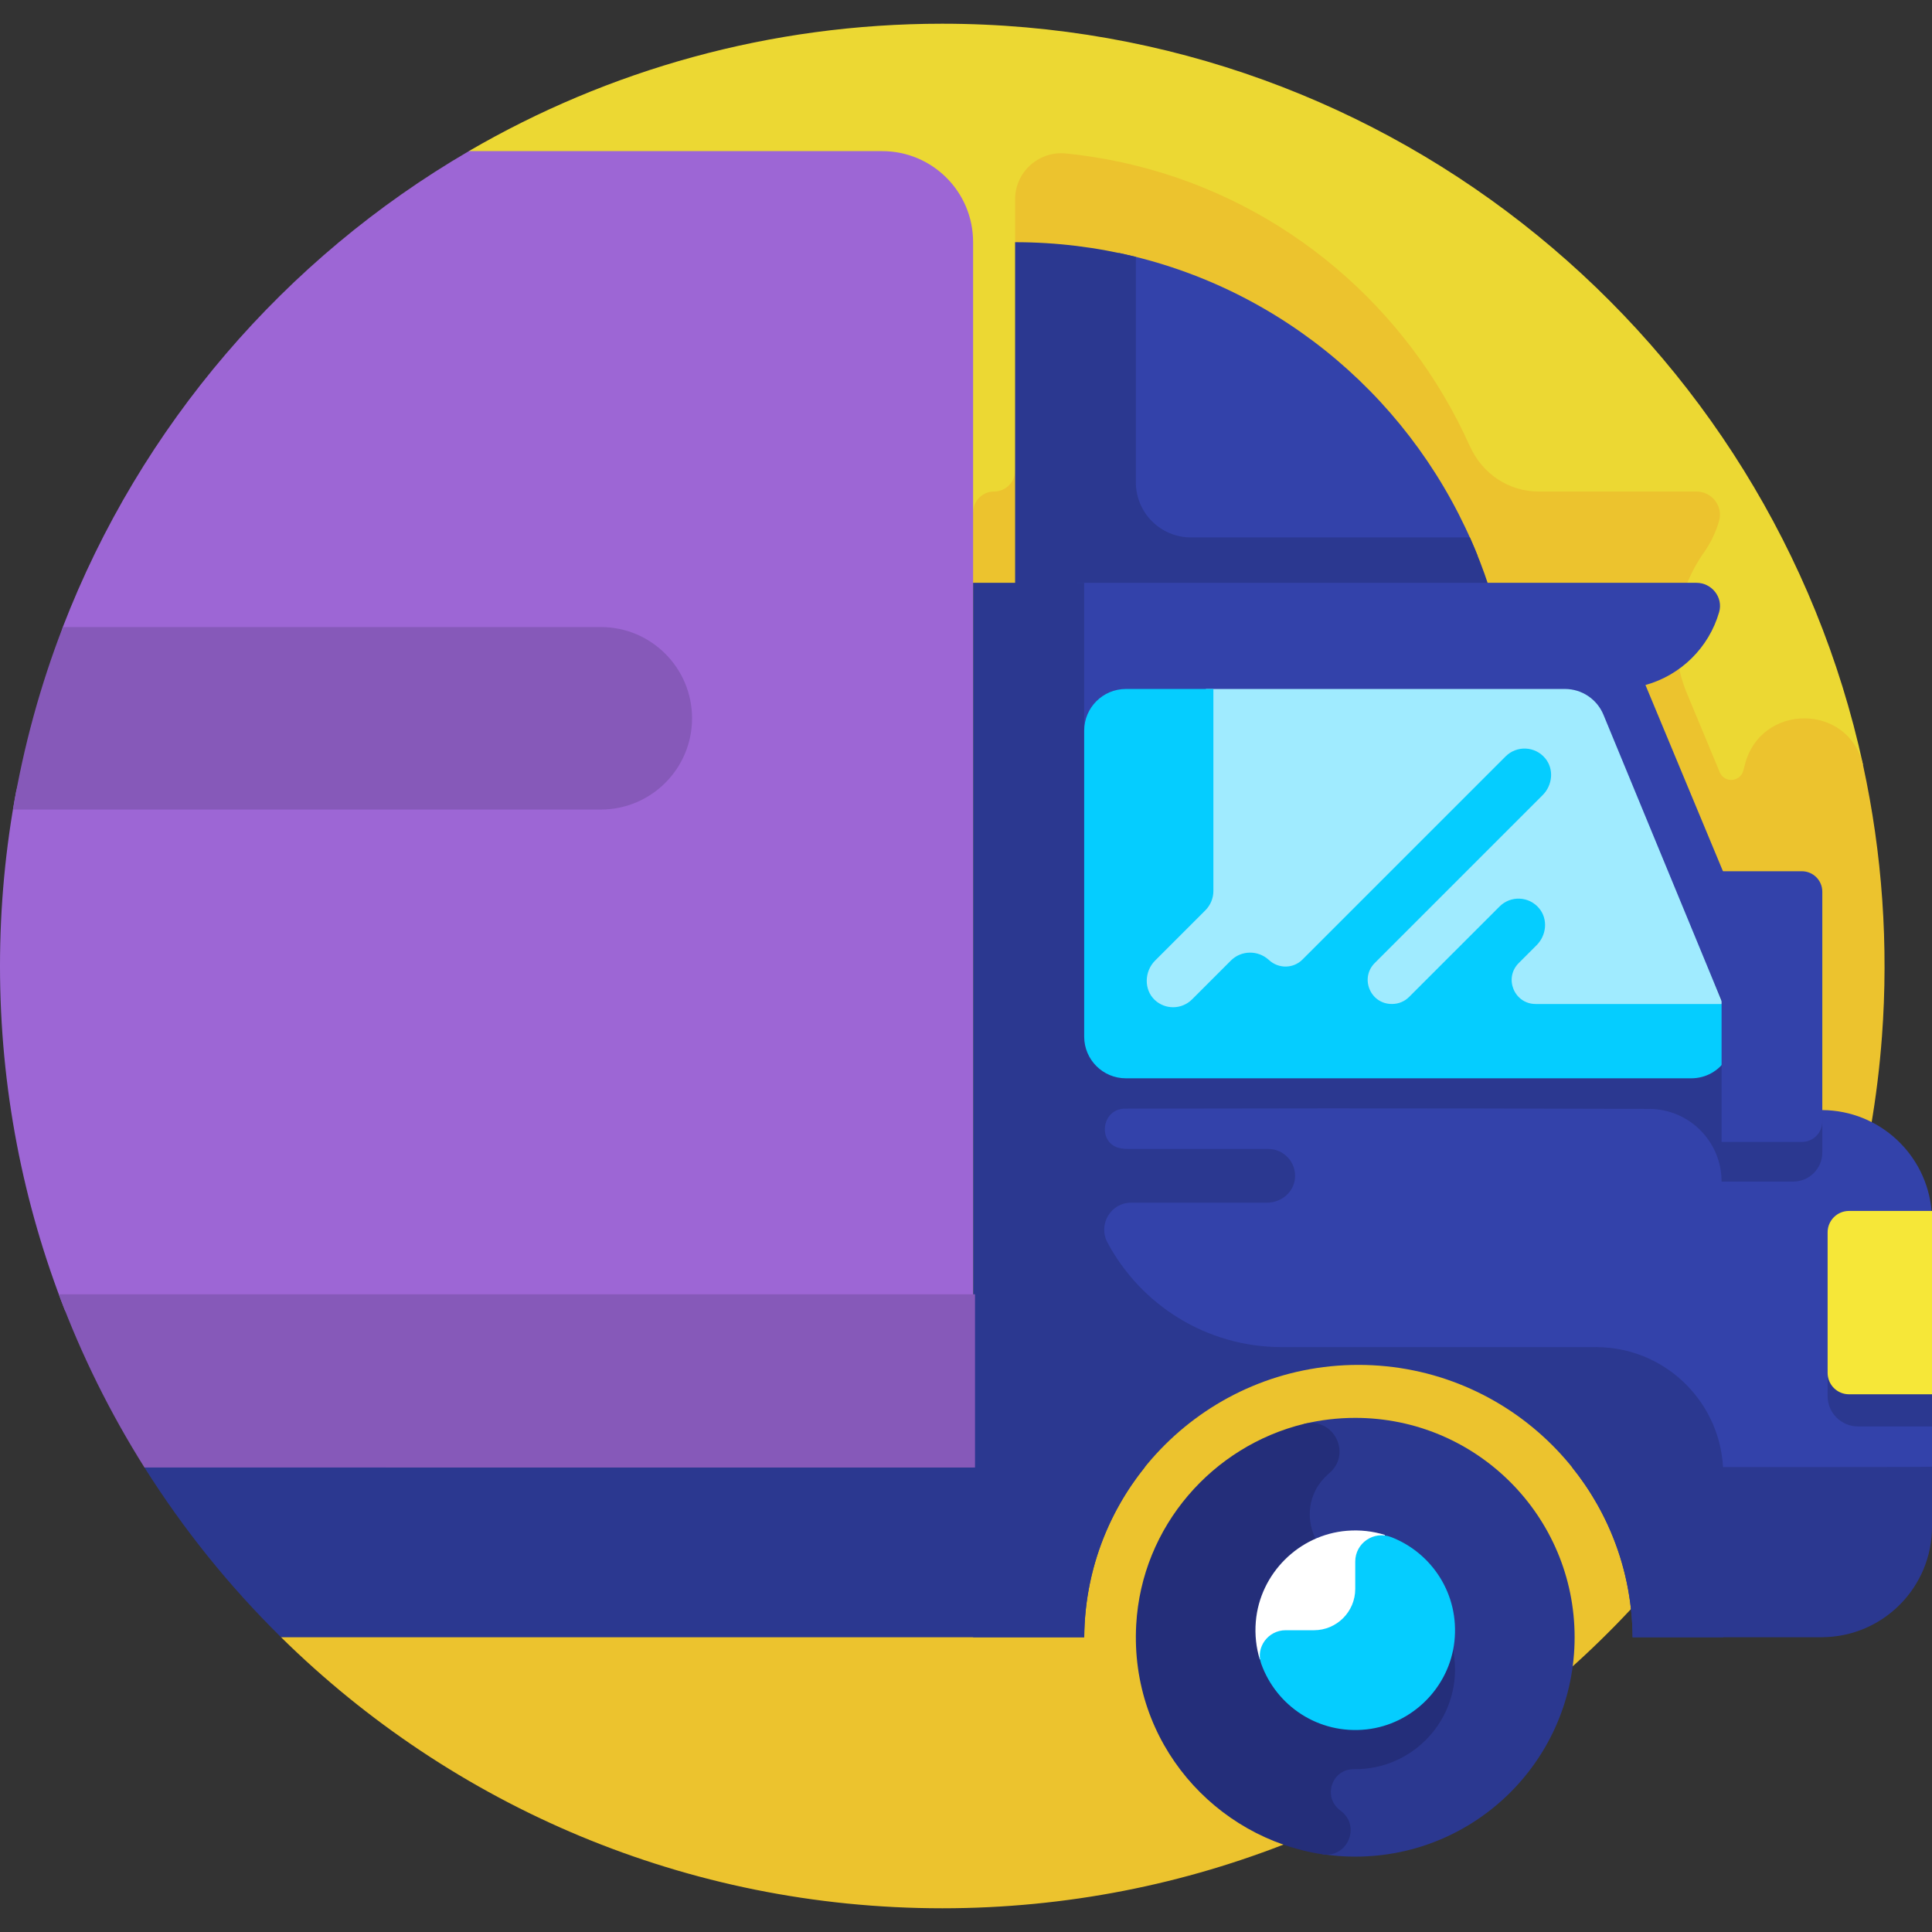 <svg id="Layer_1" enable-background="new 0 0 511.764 511.764" viewBox="0 0 511.764 511.764" width="24px" height="24px" xmlns="http://www.w3.org/2000/svg">
	<rect x="0" y="0" width="511.764" height="511.764" fill="#333333" stroke="none"/>
	<g>
		<g>
			<path d="m249.601 6.281c-45.712 0-88.553 12.288-125.402 33.741l75.666 233.437 293.627-70.909c-24.427-112.226-124.345-196.269-243.891-196.269z" fill="#ecd833"/>
		</g>
		<g>
			<path d="m498.503 274.628c0-.003 0-.007.001-.01 1.792-24.141.11-48.456-5.031-72.064-3.815-16.286-27.037-16.398-31.258-.064-.144.555-.289 1.11-.436 1.665-.383 1.442-1.7 2.442-3.192 2.442-1.331 0-2.531-.801-3.042-2.029l-8.692-20.89c-5.155-12.388-3.188-26.392 4.527-37.369 1.753-2.495 3.111-5.287 3.98-8.288 1.138-3.924-1.909-7.826-5.995-7.826h-41.83c-7.875 0-14.913-4.717-18.122-11.909-.017-.039-.035-.078-.052-.117h-.03c-16.407-36.667-48.761-64.458-88.455-74.304v-.005c-.833-.208-4.435-1.022-4.54-1.044v.011c-4.564-.962-9.216-1.693-13.946-2.174-7.215-.735-13.497 4.905-13.497 12.157v71.819c0 3.074-2.492 5.565-5.565 5.565-3.074 0-5.565 2.492-5.565 5.565l-183.319 297.923c45.428 44.753 107.469 71.801 175.157 71.801 131.536 0 239.316-101.763 248.902-230.855z" fill="#ecc32e"/>
		</g>
		<g>
			<path d="m233.691 40.033h-109.486c-48.758 28.387-87.026 72.816-107.564 126.058l-12.351 43.474c-2.817 15.008-4.29 30.49-4.29 46.317 0 32.252 6.119 63.074 17.256 91.371h240.506v-283.15c-.001-13.293-10.777-24.07-24.071-24.07z" fill="#9d66d5"/>
		</g>
		<g>
			<g>
				<path d="m391.406 147.219c-16.217-40.485-51.545-71.051-95.07-80.217v79.603c.63.15 1.258.357 1.882.614z" fill="#3342aa"/>
			</g>
			<g>
				<path d="m300.875 127.757v-59.711c-10.226-2.536-20.934-3.891-31.983-3.891v133.186h132.13c0-19.608-4.164-38.224-11.662-54.987h-73.887c-8.063 0-14.598-6.535-14.598-14.597z" fill="#2b3890"/>
			</g>
			<g>
				<path d="m436.211 371.439c.152.896.248 1.838.248 2.747v16.726h75.306v-13.068l-6.561-34.823c0-.855 6.524-21.412 6.453-22.248-1.28-14.908-13.734-26.615-28.947-26.727v-.01l-46.847-112.583c9.401-2.605 16.829-9.953 19.517-19.314 1.12-3.9-1.956-7.758-6.014-7.758h-164.278v205.601h137.635c7.437 0 12.327 4.812 13.488 11.457z" fill="#3342aa"/>
			</g>
			<g>
				<g>
					<path d="m468.028 295.754c-4.796 0-7.51-3.22-8.154-6.872-.354-1.415-.406-2.942-.14-4.457.596-3.39.792-6.778.804-10.163l-35.803-76.893c-1.707-4.135-5.738-6.832-10.211-6.832h-116.29c-6.101 0-11.047 4.946-11.047 11.047v-47.202h-29.425v279.308h29.438c.267-39.889 32.675-72.144 72.627-72.144s72.359 32.256 72.627 72.144h24.012v-43.15c0-18.616-15.091-33.707-33.707-33.707h-83.229c-20.004 0-37.376-11.225-46.184-27.717-2.547-4.769.877-10.539 6.284-10.539h36.002c3.716 0 7.035-2.717 7.388-6.417.405-4.244-2.922-7.815-7.082-7.815h-37.077c-.658 0-1.304-.054-1.932-.159-6.354-1.058-5.318-10.541 1.123-10.521h.183c81.743-.187 120.097.041 138.585.071 10.617.017 19.204 8.629 19.204 19.246h18.993c4.248 0 7.692-3.444 7.692-7.692v-9.536z" fill="#2b3890"/>
				</g>
			</g>
			<g>
				<path d="m416.379 388.617c9.958 12.343 15.96 28.006 16.074 45.073h50.256v-.011c16.066-.119 29.056-13.17 29.056-29.263v-15.988c-1.417.147 12.571.184-95.386.189z" fill="#2b3890"/>
			</g>
			<g>
				<g>
					<path d="m74.452 433.69h212.747c.114-17.069 6.116-32.732 16.076-45.076-65.591-.003-151.812-.007-265.082-.01 10.327 16.415 22.51 31.541 36.259 45.086z" fill="#2b3890"/>
				</g>
			</g>
			<g>
				<path d="m457.302 268.23-32.566-78.898c-1.707-4.135-5.738-6.832-10.211-6.832h-95.079l-21.946 85.73z" fill="#a0ebff"/>
			</g>
			<g>
				<g>
					<path d="m358.988 375.579c-4.655 0-9.182.547-13.52 1.581l4.878 114.003c2.82.421 5.705.638 8.642.638 32.094 0 58.111-26.017 58.111-58.111s-26.017-58.111-58.111-58.111z" fill="#2b3890"/>
				</g>
				<g>
					<path d="m385.28 439.433c-1.268-12.462-11.443-22.472-23.922-23.559-.2-.017-.4-.033-.599-.046-12.776-.833-18.608-16.575-9.125-25.177.195-.177.391-.352.588-.527 5.925-5.231.926-14.83-6.755-12.968-24.122 5.845-43.049 27.026-44.499 53.231-1.73 31.28 21.005 56.529 49.373 60.806 6.58.992 10.166-7.399 4.895-11.461-.121-.093-.242-.187-.362-.281-4.572-3.581-2.036-10.89 3.771-10.817 15.684.2 28.257-13.255 26.635-29.201z" fill="#242e7a"/>
				</g>
			</g>
			<g>
				<g>
					<path d="m356.75 405.488c-12.703 1.044-23.028 11.346-24.099 24.046-.296 3.512.095 6.895 1.053 10.031l11.232-.806c11.296-.81 20.284-9.79 21.105-21.085l.806-11.091c-3.153-.98-6.559-1.386-10.097-1.095z" fill="#fff"/>
				</g>
				<g>
					<path d="m385.254 434.838c-1.339 12.121-11.137 21.918-23.257 23.257-12.757 1.409-23.946-6.269-27.912-17.379-1.55-4.344 1.837-8.887 6.45-8.887h7.507c6.046 0 10.945-4.902 10.945-10.948v-7.242c0-4.893 4.915-8.248 9.482-6.492 10.788 4.147 18.169 15.163 16.785 27.691z" fill="#05cdff"/>
				</g>
			</g>
			<g>
				<path d="m484.114 362.521v7.286c0 4.438 3.598 8.037 8.036 8.037h19.613v-8.514z" fill="#2b3890"/>
			</g>
			<g>
				<path d="m511.764 369.33h-21.986c-3.128 0-5.664-2.536-5.664-5.664v-37.239c0-3.128 2.536-5.664 5.664-5.664h21.986z" fill="#f6e738"/>
			</g>
			<g>
				<g>
					<path d="m458.184 270.369-1.825-4.422h-49.577c-5.657 0-8.49-6.84-4.49-10.84l4.747-4.746c2.62-2.62 3.043-6.875.683-9.731-2.708-3.277-7.569-3.449-10.503-.516l-23.974 23.974c-1.167 1.167-2.746 1.831-4.397 1.849l-.13.001c-5.694.06-8.588-6.822-4.561-10.848l44.481-44.481c2.62-2.62 3.043-6.875.683-9.731-2.708-3.277-7.569-3.449-10.503-.516l-53.816 53.816c-2.412 2.412-6.279 2.465-8.807.176-.033-.03-.066-.059-.098-.089-2.885-2.628-7.305-2.57-10.064.189l-10.271 10.271c-1.386 1.385-3.202 2.078-5.017 2.078-1.737 0-3.474-.634-4.834-1.901-2.957-2.755-2.802-7.591.056-10.449l13.319-13.319c1.362-1.362 2.128-3.21 2.128-5.137v-53.497h-23.178c-6.101 0-11.047 4.946-11.047 11.047v81.036c0 6.101 4.946 11.047 11.047 11.047h149.74c7.864 0 13.21-7.99 10.208-15.261z" fill="#05cdff"/>
				</g>
			</g>
			<g>
				<path d="m477.287 302.484h-21.264v-71.702h21.264c2.994 0 5.421 2.427 5.421 5.421v60.86c0 2.994-2.427 5.421-5.421 5.421z" fill="#3342aa"/>
			</g>
		</g>
		<g>
			<g>
				<path d="m38.266 388.722h220.002v-45.877h-242.688c6.003 16.149 13.633 31.505 22.686 45.877z" fill="#8659b9"/>
			</g>
			<g>
				<path d="m3.445 214.438h155.7c13.349 0 24.171-10.822 24.171-24.171s-10.822-24.171-24.171-24.171h-142.492c-5.952 15.432-10.411 31.605-13.208 48.342z" fill="#8659b9"/>
			</g>
		</g>
	</g>
</svg>